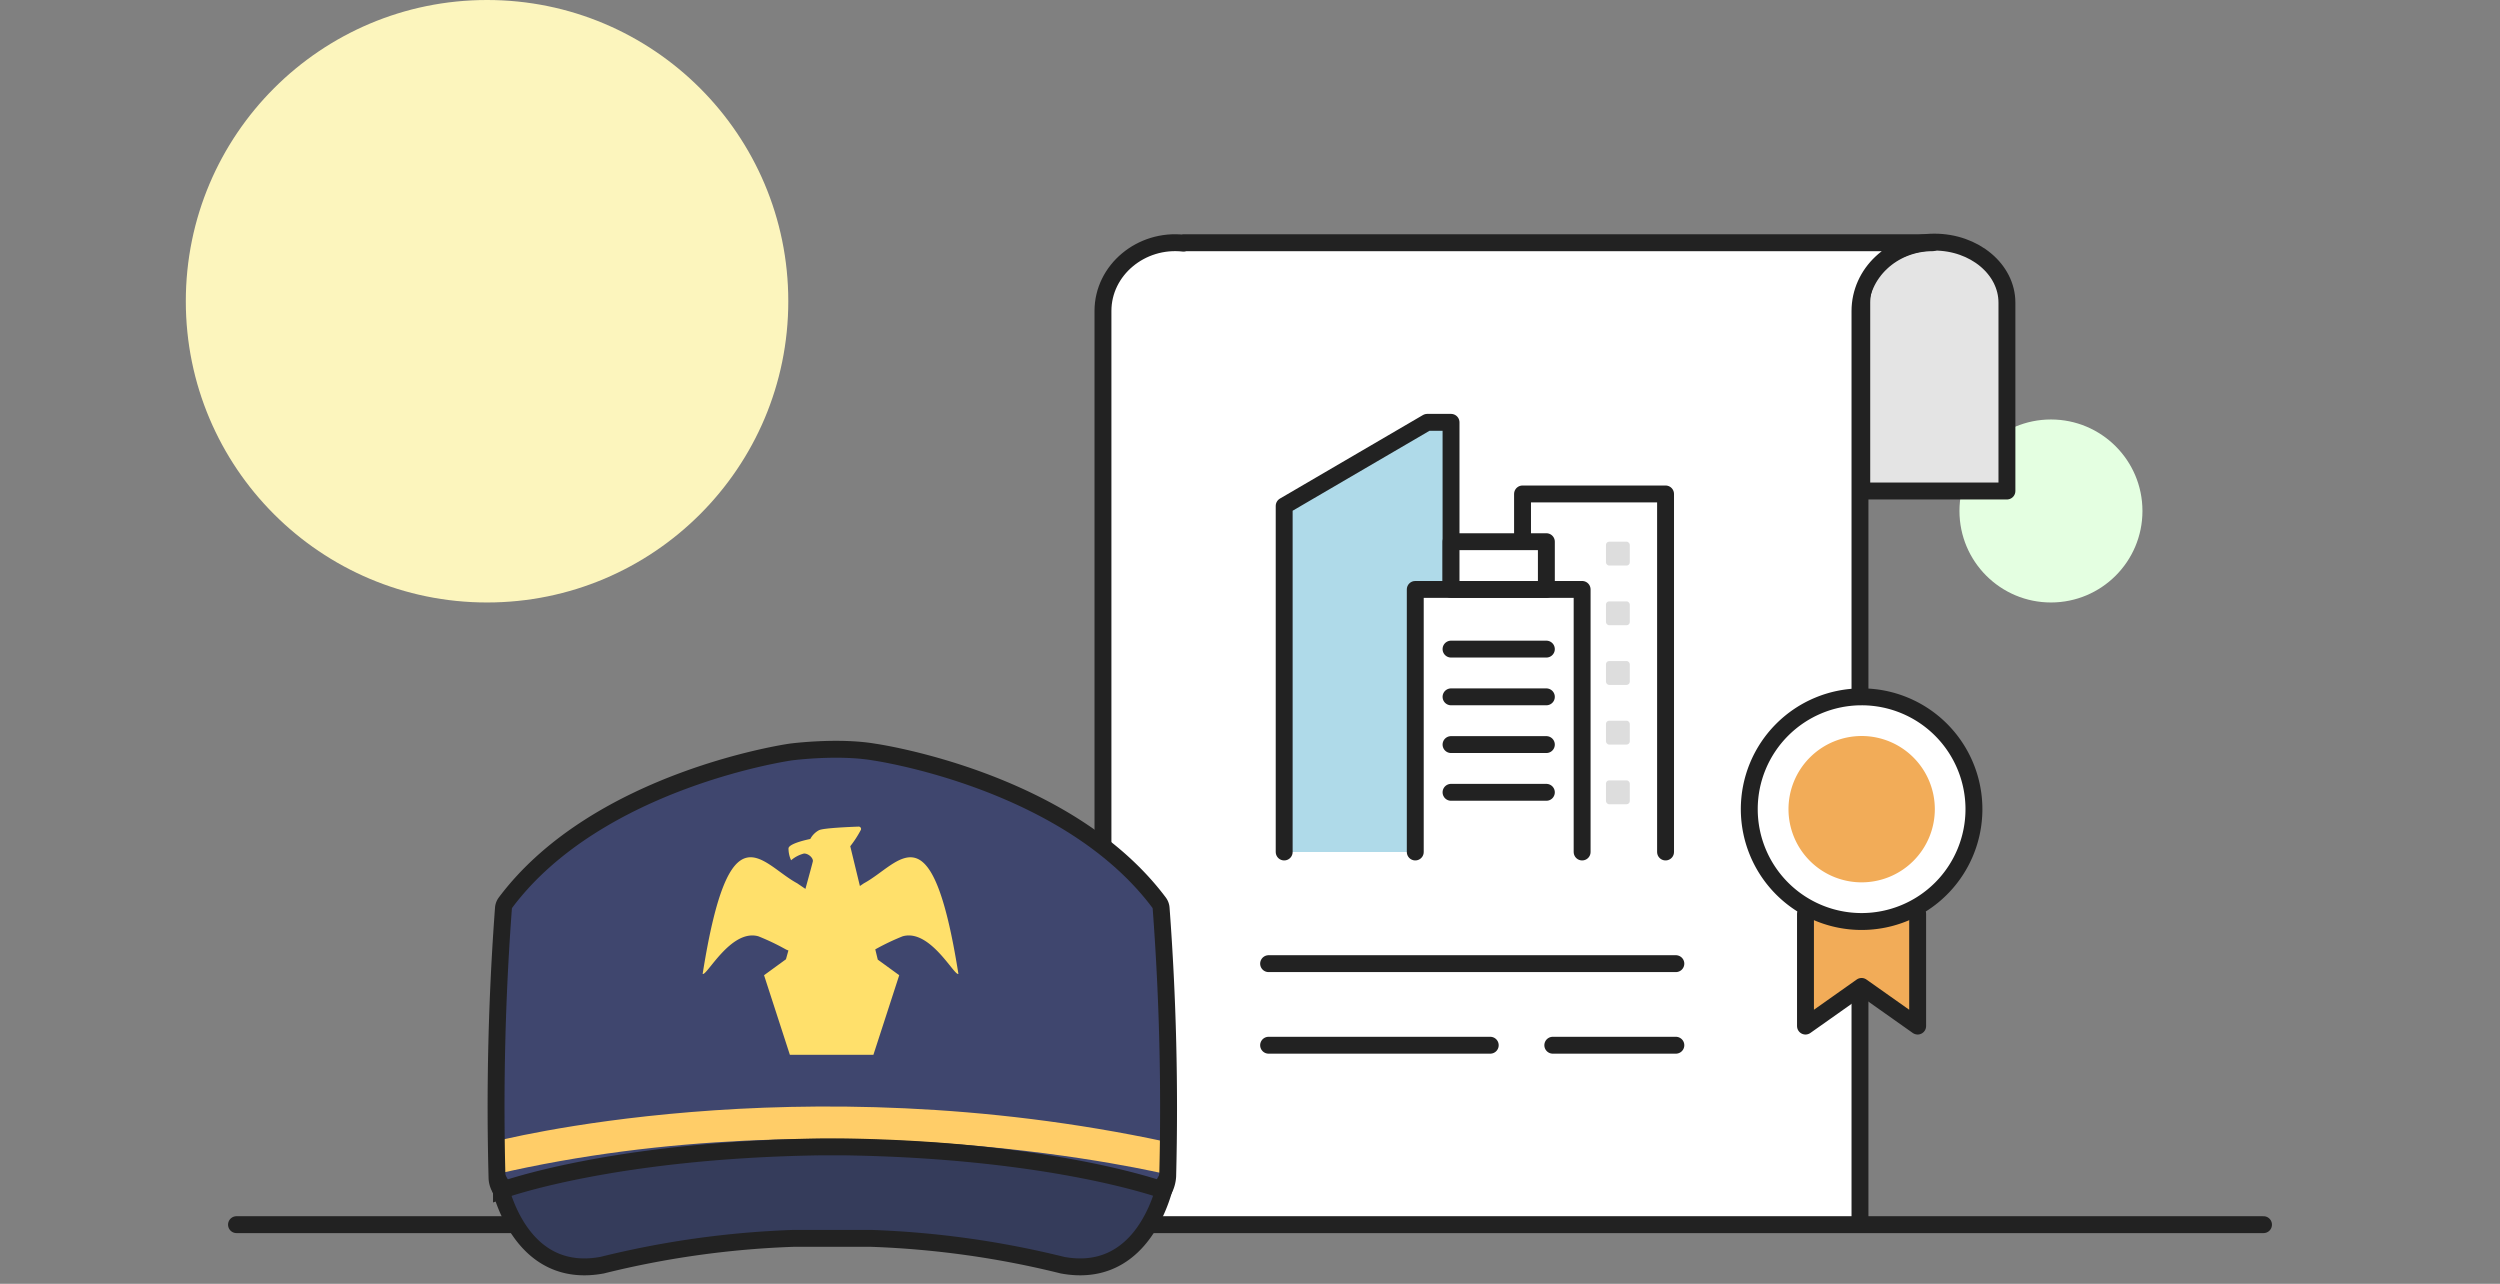 <svg xmlns="http://www.w3.org/2000/svg" width="444" height="228" viewBox="0 0 444 228">
    <rect x="0" y="0" width="444" height="228" fill="#808080" stroke="none"/>
    <g transform="translate(-436 -767)">
        <circle data-name="Ellipse 2" cx="53.5" cy="53.5" r="53.5" transform="translate(469 767)" style="fill:#fcf5bd"/>
        <circle data-name="Ellipse 2" cx="16.25" cy="16.25" r="16.25" transform="translate(784 841.5)" style="fill:#e4ffe1"/>
    </g>
    <g data-name="그룹 634071">
        <g data-name="그룹 634066">
            <path data-name="패스 15456" d="M946.345 1352.119v33.451h-25.781v-33.451c0-5.937 5.772-10.753 12.89-10.753s12.891 4.816 12.891 10.753z" style="stroke-width:3.002px;stroke-linecap:round;stroke-linejoin:round;stroke:#222;fill:#e4e4e4" transform="translate(-589.914 -1298.366)"/>
            <path data-name="패스 15457" d="M785.8 1516.646v-163.053c0-7.278 6.8-12.895 14.322-12.04v-.081h133.017c-7.119 0-12.891 5.43-12.891 12.126v161.782" style="fill:#fff;stroke-width:3.002px;stroke-linecap:round;stroke-linejoin:round;stroke:#222" transform="translate(-589.914 -1298.366)"/>
        </g>
        <path data-name="선 2994" transform="translate(225.303 171.145)" style="stroke-width:3px;fill:none;stroke-linecap:round;stroke-linejoin:round;stroke:#222" d="M0 0h72.33"/>
        <path data-name="선 2995" transform="translate(225.303 185.632)" style="stroke-width:3px;fill:none;stroke-linecap:round;stroke-linejoin:round;stroke:#222" d="M0 0h39.365"/>
        <path data-name="선 2996" transform="translate(275.775 185.632)" style="stroke-width:3px;fill:none;stroke-linecap:round;stroke-linejoin:round;stroke:#222" d="M0 0h21.858"/>
        <g data-name="그룹 634067" transform="translate(-589.914 -1298.366)">
            <path data-name="패스 15458" d="M860.316 1447.632v-61.539h25.4v63.586" style="fill:#fff;stroke-width:3.002px;stroke-linecap:round;stroke-linejoin:round;stroke:#222"/>
            <rect data-name="사각형 464662" width="4.233" height="4.239" rx=".565" transform="translate(875.132 1415.767)" style="fill:#ddd"/>
            <rect data-name="사각형 464663" width="4.233" height="4.239" rx=".565" transform="translate(875.132 1394.571)" style="fill:#ddd"/>
            <rect data-name="사각형 464664" width="4.233" height="4.239" rx=".565" transform="translate(875.132 1405.169)" style="fill:#ddd"/>
            <rect data-name="사각형 464665" width="4.233" height="4.239" rx=".565" transform="translate(875.132 1426.364)" style="fill:#ddd"/>
            <rect data-name="사각형 464666" width="4.233" height="4.239" rx=".565" transform="translate(875.132 1436.962)" style="fill:#ddd"/>
        </g>
        <g data-name="그룹 634068">
            <path data-name="패스 15459" d="M817.984 1449.679v-61.467l25.4-14.837h4.233v76.3" style="fill:#afdae9" transform="translate(-589.914 -1298.366)"/>
            <path data-name="패스 15460" d="M817.984 1449.679v-61.467l25.4-14.837h4.233v73.5" style="fill:none;stroke-width:3.002px;stroke-linecap:round;stroke-linejoin:round;stroke:#222" transform="translate(-589.914 -1298.366)"/>
        </g>
        <g data-name="그룹 634069">
            <path data-name="패스 15461" d="M841.266 1449.679v-46.63H870.9v46.63" style="fill:#fff;stroke-width:3.002px;stroke-linecap:round;stroke-linejoin:round;stroke:#222" transform="translate(-589.914 -1298.366)"/>
            <path data-name="선 2998" transform="translate(257.702 132.238)" style="stroke-width:3px;fill:#fff;stroke-linecap:round;stroke-linejoin:round;stroke:#222" d="M0 0h16.933"/>
            <path data-name="선 2999" transform="translate(257.702 123.759)" style="stroke-width:3px;fill:#fff;stroke-linecap:round;stroke-linejoin:round;stroke:#222" d="M0 0h16.933"/>
            <path data-name="선 3000" transform="translate(257.702 140.716)" style="stroke-width:3px;fill:#fff;stroke-linecap:round;stroke-linejoin:round;stroke:#222" d="M0 0h16.933"/>
            <path data-name="선 3001" transform="translate(257.702 115.281)" style="stroke-width:3px;fill:#fff;stroke-linecap:round;stroke-linejoin:round;stroke:#222" d="M0 0h16.933"/>
            <path data-name="사각형 464667" transform="translate(257.702 96.205)" style="fill:#fff;stroke-width:3.002px;stroke-linecap:round;stroke-linejoin:round;stroke:#222" d="M0 0h16.933v8.478H0z"/>
        </g>
        <g data-name="그룹 634070">
            <path data-name="패스 15462" d="M930.49 1460.647v19.95l-9.961-7.041-9.961 7.041v-19.95" style="fill:#f2ac58;stroke-width:3.002px;stroke-linecap:round;stroke-linejoin:round;stroke:#222" transform="translate(-589.914 -1298.366)"/>
            <path data-name="패스 15463" d="M920.562 1462.026a19.95 19.95 0 1 1 19.924-19.949 19.956 19.956 0 0 1-19.924 19.949z" style="fill:#fff;stroke-width:3.002px;stroke-linecap:round;stroke-linejoin:round;stroke:#222" transform="translate(-589.914 -1298.366)"/>
            <path data-name="패스 15464" d="M920.563 1455.07a12.994 12.994 0 1 1 12.976-12.993 13 13 0 0 1-12.976 12.993z" style="fill:#f2ac58" transform="translate(-589.914 -1298.366)"/>
        </g>
    </g>
    <path data-name="선 3002" transform="translate(42 217.499)" style="stroke-width:3px;fill:none;stroke-linecap:round;stroke-linejoin:round;stroke:#222" d="M0 0h360"/>
    <g data-name="그룹 634074">
        <g data-name="그룹 634072">
            <path data-name="패스 15465" d="m784.776 1500.7 12.348 6.885s-3.088 18.327-18.511 15.479a164.536 164.536 0 0 0-33.931-4.759h-13.9a164.516 164.516 0 0 0-33.934 4.759c-15.426 2.848-18.5-15.479-18.5-15.479l12.331-6.885 48.106-13.811z" style="fill:#353c5b" transform="translate(-589.914 -1298.366)"/>
            <path data-name="패스 15466" d="M735.837 1502.048c-37.46.544-56.86 7.724-56.86 7.724-.028-.866-.765-1.3-.791-2.178a475.266 475.266 0 0 1 1.186-48.49c16.282-22.289 50.986-27.183 50.986-27.183s8.262-1.089 14.739 0c0 0 34.707 4.894 50.989 27.183a475.868 475.868 0 0 1 1.211 48.129c-.046.992-.684 1.556-.725 2.54 0 0-19.481-7.18-56.936-7.724z" style="fill:#3f466e" transform="translate(-589.914 -1298.366)"/>
        </g>
        <path data-name="패스 15467" d="M677.482 1501.17s53.843-14.146 119.617 0v5.749s-58.263-14.145-119.174 0z" style="fill:#ffcd68" transform="translate(-589.914 -1298.366)"/>
        <g data-name="그룹 634073">
            <path data-name="패스 15468" d="M679.589 1506.889a1.893 1.893 0 0 0-.917 2.132c1.108 4.266 5.414 16.4 18.172 14.04a164.516 164.516 0 0 1 33.934-4.759h13.9a164.536 164.536 0 0 1 33.931 4.759c12.755 2.355 17.073-9.771 18.186-14.038a1.9 1.9 0 0 0-.918-2.135" style="stroke-miterlimit:10;fill:none;stroke-width:3.002px;stroke:#222" transform="translate(-589.914 -1298.366)"/>
            <path data-name="패스 15469" d="M735.837 1502.048c-37.46.544-56.86 7.724-56.86 7.724a3.831 3.831 0 0 1-.791-2.178 475.025 475.025 0 0 1 1.141-47.934 1.935 1.935 0 0 1 .381-1.011c16.419-21.9 50.65-26.728 50.65-26.728s8.262-1.089 14.739 0c0 0 34.234 4.828 50.652 26.728a1.93 1.93 0 0 1 .381 1.013 475.768 475.768 0 0 1 1.167 47.571 5.854 5.854 0 0 1-.725 2.54s-19.481-7.18-56.936-7.724z" style="stroke-miterlimit:10;fill:none;stroke-width:3.002px;stroke:#222" transform="translate(-589.914 -1298.366)"/>
        </g>
        <path data-name="패스 15470" d="m743.332 1455.245-.7.477-1.713-7.062a18.83 18.83 0 0 0 1.883-2.906.412.412 0 0 0-.392-.581c-1.678.06-6.2.253-7.023.627a3.757 3.757 0 0 0-1.566 1.569s-3.779.737-3.87 1.661a5.069 5.069 0 0 0 .461 2.12 5.68 5.68 0 0 1 2.3-1.2c.826 0 1.657.832 1.565 1.384-.031.188-.592 2.256-1.32 4.9l-1.461-.994c-6.434-3.462-12.025-13.991-16.791 16.092.7.448 5.017-8.044 9.894-6.68a40.953 40.953 0 0 1 4.8 2.285 2.51 2.51 0 0 0 .536.228c-.244.879-.4 1.451-.437 1.57l-3.89 2.831 4.585 14.13h14.838l4.585-14.13-3.828-2.785.011-.012-.437-1.8c.024-.013.048-.021.071-.034a40.87 40.87 0 0 1 4.8-2.285c4.877-1.364 9.194 7.128 9.894 6.68-4.77-30.076-10.362-19.547-16.795-16.085z" style="fill:#ffe06b" transform="translate(-589.914 -1298.366)"/>
    </g>
</svg>

